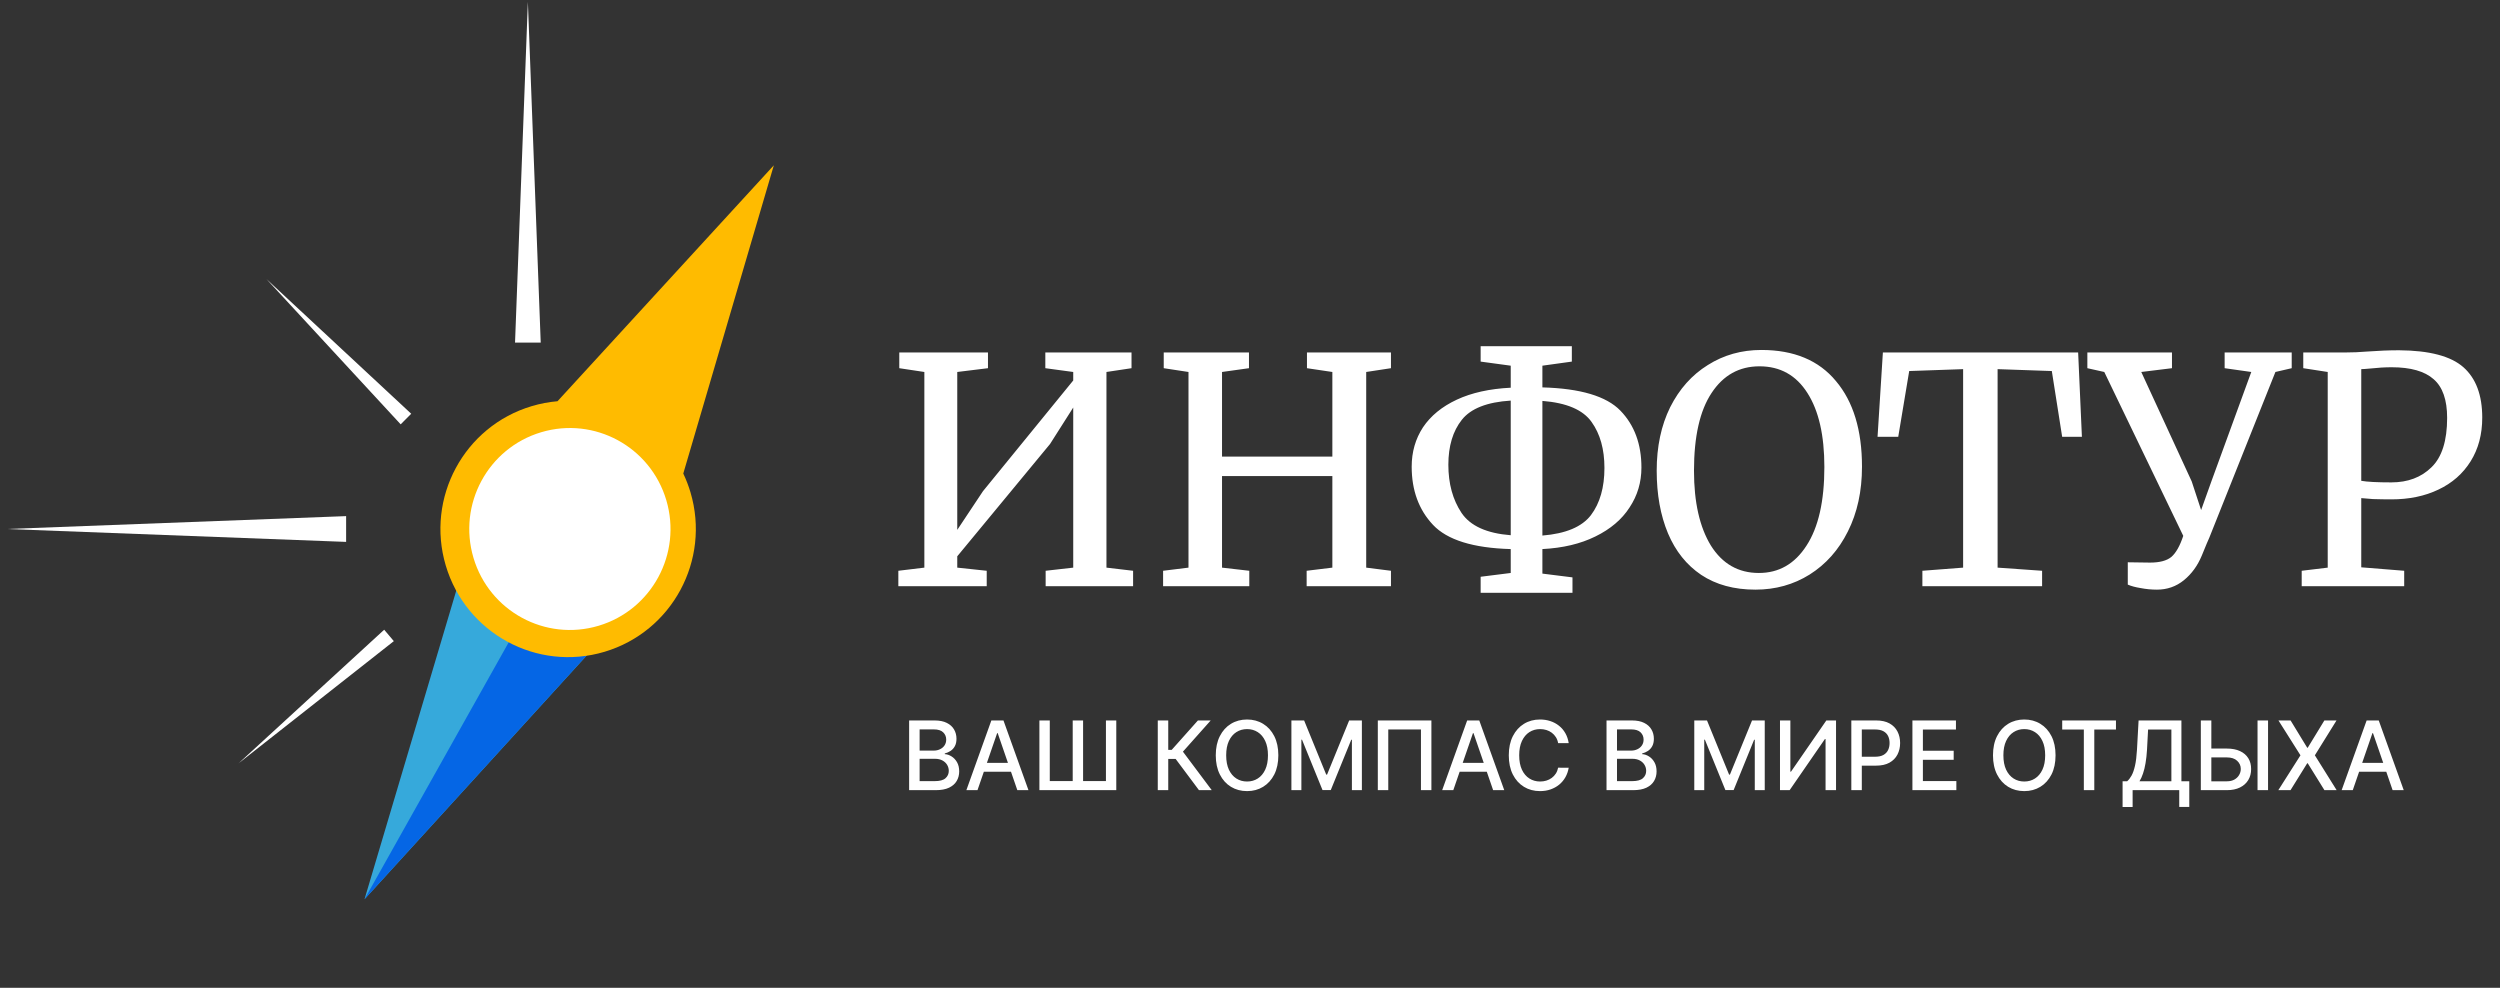 <svg width="205" height="81" viewBox="0 0 205 81" fill="none" xmlns="http://www.w3.org/2000/svg">
<rect x="0" y="0" width="205" height="81" fill="#333333" stroke="none"/>
<g clip-path="url(#clip0_355_198)">
<path d="M81.014 28.903V30.192L78.495 30.502V43.45L80.603 40.278L88.005 31.198V30.502L85.717 30.192V28.903H92.785V30.192L90.729 30.502V46.546L92.914 46.803V48.067H85.743V46.803L88.005 46.546V33.417L86.103 36.409L78.495 45.617V46.546L80.911 46.803V48.067H73.664V46.803L75.797 46.546V30.502L73.741 30.192V28.903H81.014ZM97.456 30.502L95.426 30.192V28.903H102.416V30.192L100.206 30.502V37.441H109.253V30.502L107.171 30.192V28.903H114.059V30.192L112.029 30.502V46.546L114.059 46.803V48.067H107.145V46.803L109.253 46.546V39.04H100.206V46.546L102.442 46.803V48.067H95.374V46.803L97.456 46.546V30.502ZM126.476 31.766C129.594 31.852 131.727 32.488 132.875 33.675C134.023 34.861 134.597 36.417 134.597 38.343C134.597 39.547 134.272 40.639 133.62 41.619C132.987 42.599 132.053 43.39 130.819 43.992C129.602 44.594 128.155 44.938 126.476 45.024V47.036L128.943 47.345V48.609H121.413V47.294L123.88 46.984V45.024C120.796 44.938 118.671 44.276 117.506 43.038C116.341 41.8 115.758 40.209 115.758 38.266C115.758 37.062 116.067 35.988 116.684 35.042C117.317 34.096 118.243 33.339 119.459 32.772C120.676 32.204 122.149 31.878 123.88 31.792V29.986L121.413 29.651V28.387H128.891V29.651L126.476 29.986V31.766ZM123.88 32.849C121.944 32.97 120.607 33.494 119.871 34.423C119.134 35.351 118.765 36.581 118.765 38.111C118.765 39.659 119.125 40.974 119.845 42.057C120.564 43.124 121.909 43.734 123.88 43.889V32.849ZM126.476 43.915C128.395 43.76 129.723 43.201 130.459 42.238C131.196 41.258 131.564 39.968 131.564 38.369C131.564 36.839 131.213 35.583 130.511 34.603C129.808 33.606 128.463 33.03 126.476 32.875V43.915ZM143.944 48.351C142.197 48.351 140.715 47.947 139.498 47.139C138.299 46.331 137.391 45.196 136.774 43.734C136.157 42.255 135.849 40.544 135.849 38.601C135.849 36.624 136.217 34.887 136.954 33.391C137.708 31.895 138.736 30.743 140.038 29.935C141.34 29.109 142.805 28.697 144.433 28.697C147.105 28.697 149.144 29.548 150.549 31.25C151.972 32.935 152.683 35.274 152.683 38.266C152.683 40.278 152.297 42.049 151.526 43.579C150.772 45.093 149.727 46.27 148.391 47.113C147.071 47.938 145.589 48.351 143.944 48.351ZM144.278 30.038C142.616 30.038 141.306 30.769 140.346 32.23C139.387 33.675 138.907 35.798 138.907 38.601C138.907 41.181 139.37 43.227 140.295 44.74C141.237 46.236 142.548 46.984 144.227 46.984C145.872 46.984 147.174 46.236 148.134 44.74C149.11 43.244 149.598 41.095 149.598 38.292C149.598 35.695 149.136 33.675 148.211 32.23C147.285 30.769 145.975 30.038 144.278 30.038ZM160.976 30.27L156.555 30.425L155.656 35.816H153.959L154.396 28.903H170.408L170.716 35.816H169.097L168.249 30.425L163.803 30.27V46.546L167.452 46.803V48.067H157.635V46.803L160.976 46.546V30.27ZM181.161 44.095C181.092 44.233 180.887 44.723 180.544 45.565C180.201 46.391 179.713 47.061 179.079 47.577C178.445 48.093 177.708 48.351 176.869 48.351C176.423 48.351 175.978 48.308 175.532 48.222C175.104 48.153 174.753 48.059 174.478 47.938V46.107L176.303 46.133C177.091 46.133 177.674 45.978 178.051 45.669C178.428 45.342 178.753 44.766 179.027 43.94L172.551 30.502L171.163 30.192V28.903H178.102V30.192L175.584 30.502L179.721 39.478L180.492 41.825L181.341 39.452L184.605 30.502L182.42 30.192V28.903H187.92V30.192L186.584 30.502L181.161 44.095ZM190.873 30.502L188.868 30.192V28.903H192.286C192.903 28.903 193.511 28.877 194.111 28.826C195.036 28.757 195.91 28.722 196.732 28.722C199.217 28.74 200.973 29.204 202.002 30.115C203.03 31.027 203.544 32.402 203.544 34.242C203.544 35.618 203.227 36.813 202.592 37.827C201.958 38.842 201.076 39.616 199.945 40.149C198.831 40.682 197.546 40.948 196.09 40.948C195.593 40.948 195.087 40.94 194.573 40.923C194.059 40.888 193.742 40.862 193.623 40.845V46.52L197.144 46.803V48.067H188.739V46.803L190.873 46.546V30.502ZM193.623 39.427C194.102 39.513 194.925 39.556 196.09 39.556C197.443 39.556 198.54 39.143 199.38 38.317C200.236 37.492 200.665 36.142 200.665 34.268C200.665 32.789 200.296 31.732 199.559 31.095C198.823 30.442 197.675 30.115 196.116 30.115C195.567 30.115 194.985 30.15 194.368 30.218C193.991 30.253 193.742 30.27 193.623 30.27V39.427Z" fill="white"/>
<path d="M74.549 64.793V59.077H76.635C77.039 59.077 77.374 59.144 77.639 59.278C77.904 59.41 78.102 59.59 78.234 59.817C78.365 60.042 78.431 60.296 78.431 60.579C78.431 60.817 78.388 61.018 78.3 61.181C78.213 61.343 78.097 61.474 77.95 61.572C77.805 61.669 77.646 61.74 77.472 61.784V61.84C77.661 61.849 77.845 61.911 78.025 62.024C78.207 62.136 78.357 62.295 78.476 62.502C78.594 62.708 78.654 62.959 78.654 63.255C78.654 63.547 78.585 63.809 78.448 64.042C78.312 64.273 78.103 64.456 77.82 64.592C77.536 64.726 77.173 64.793 76.732 64.793H74.549ZM75.409 64.053H76.649C77.06 64.053 77.355 63.973 77.533 63.813C77.711 63.653 77.8 63.453 77.8 63.213C77.8 63.033 77.754 62.867 77.664 62.716C77.573 62.566 77.443 62.446 77.274 62.356C77.108 62.267 76.909 62.222 76.679 62.222H75.409V64.053ZM75.409 61.55H76.56C76.753 61.55 76.926 61.513 77.08 61.438C77.235 61.364 77.359 61.26 77.45 61.126C77.542 60.99 77.589 60.83 77.589 60.646C77.589 60.409 77.506 60.211 77.341 60.051C77.176 59.891 76.923 59.811 76.582 59.811H75.409V61.55ZM80.154 64.793H79.242L81.291 59.077H82.284L84.334 64.793H83.421L81.811 60.115H81.767L80.154 64.793ZM80.307 62.554H83.266V63.28H80.307V62.554ZM85.231 59.077H86.082V64.045H87.962V59.077H88.813V64.045H90.687V59.077H91.535V64.793H85.231V59.077ZM98.315 64.793L96.402 62.231H95.796V64.793H94.937V59.077H95.796V61.491H96.077L98.229 59.077H99.278L97 61.636L99.364 64.793H98.315ZM104.824 61.935C104.824 62.545 104.712 63.07 104.49 63.509C104.267 63.946 103.963 64.283 103.575 64.519C103.19 64.754 102.751 64.871 102.26 64.871C101.767 64.871 101.326 64.754 100.939 64.519C100.553 64.283 100.249 63.945 100.027 63.506C99.804 63.067 99.693 62.543 99.693 61.935C99.693 61.325 99.804 60.801 100.027 60.364C100.249 59.925 100.553 59.588 100.939 59.353C101.326 59.117 101.767 58.999 102.26 58.999C102.751 58.999 103.19 59.117 103.575 59.353C103.963 59.588 104.267 59.925 104.49 60.364C104.712 60.801 104.824 61.325 104.824 61.935ZM103.973 61.935C103.973 61.47 103.898 61.078 103.748 60.76C103.599 60.44 103.395 60.198 103.136 60.034C102.878 59.869 102.586 59.786 102.26 59.786C101.932 59.786 101.639 59.869 101.381 60.034C101.123 60.198 100.92 60.44 100.769 60.76C100.621 61.078 100.547 61.47 100.547 61.935C100.547 62.4 100.621 62.793 100.769 63.113C100.92 63.431 101.123 63.673 101.381 63.838C101.639 64.002 101.932 64.084 102.26 64.084C102.586 64.084 102.878 64.002 103.136 63.838C103.395 63.673 103.599 63.431 103.748 63.113C103.898 62.793 103.973 62.4 103.973 61.935ZM105.895 59.077H106.938L108.751 63.52H108.818L110.631 59.077H111.674V64.793H110.856V60.657H110.803L109.124 64.784H108.445L106.765 60.654H106.713V64.793H105.895V59.077ZM117.375 59.077V64.793H116.518V59.814H113.838V64.793H112.981V59.077H117.375ZM119.17 64.793H118.258L120.307 59.077H121.3L123.349 64.793H122.437L120.827 60.115H120.783L119.17 64.793ZM119.323 62.554H122.282V63.28H119.323V62.554ZM128.634 60.936H127.767C127.733 60.75 127.671 60.586 127.58 60.445C127.49 60.303 127.378 60.183 127.247 60.085C127.115 59.986 126.968 59.912 126.804 59.861C126.643 59.811 126.472 59.786 126.29 59.786C125.962 59.786 125.668 59.869 125.409 60.034C125.151 60.2 124.947 60.443 124.797 60.763C124.648 61.083 124.574 61.474 124.574 61.935C124.574 62.4 124.648 62.793 124.797 63.113C124.947 63.433 125.152 63.675 125.411 63.838C125.671 64.002 125.963 64.084 126.287 64.084C126.467 64.084 126.638 64.06 126.799 64.011C126.962 63.961 127.109 63.888 127.241 63.791C127.373 63.694 127.484 63.576 127.575 63.436C127.667 63.295 127.731 63.133 127.767 62.951L128.634 62.953C128.588 63.235 128.498 63.493 128.365 63.73C128.233 63.964 128.063 64.167 127.856 64.338C127.65 64.507 127.414 64.638 127.149 64.731C126.884 64.824 126.595 64.871 126.282 64.871C125.789 64.871 125.349 64.754 124.964 64.519C124.578 64.283 124.274 63.945 124.051 63.506C123.831 63.067 123.721 62.543 123.721 61.935C123.721 61.325 123.832 60.801 124.054 60.364C124.277 59.925 124.581 59.588 124.966 59.353C125.352 59.117 125.79 58.999 126.282 58.999C126.584 58.999 126.866 59.043 127.127 59.13C127.39 59.216 127.627 59.342 127.836 59.51C128.046 59.675 128.219 59.878 128.356 60.118C128.493 60.356 128.586 60.629 128.634 60.936ZM131.735 64.793V59.077H133.82C134.225 59.077 134.559 59.144 134.824 59.278C135.089 59.41 135.288 59.59 135.419 59.817C135.551 60.042 135.617 60.296 135.617 60.579C135.617 60.817 135.573 61.018 135.486 61.181C135.399 61.343 135.282 61.474 135.136 61.572C134.991 61.669 134.832 61.74 134.657 61.784V61.84C134.847 61.849 135.031 61.911 135.211 62.024C135.393 62.136 135.543 62.295 135.661 62.502C135.78 62.708 135.839 62.959 135.839 63.255C135.839 63.547 135.771 63.809 135.633 64.042C135.498 64.273 135.289 64.456 135.005 64.592C134.721 64.726 134.359 64.793 133.918 64.793H131.735ZM132.594 64.053H133.834C134.246 64.053 134.541 63.973 134.719 63.813C134.897 63.653 134.986 63.453 134.986 63.213C134.986 63.033 134.94 62.867 134.849 62.716C134.758 62.566 134.629 62.446 134.46 62.356C134.293 62.267 134.095 62.222 133.865 62.222H132.594V64.053ZM132.594 61.55H133.745C133.938 61.55 134.111 61.513 134.265 61.438C134.421 61.364 134.544 61.26 134.635 61.126C134.728 60.99 134.774 60.83 134.774 60.646C134.774 60.409 134.692 60.211 134.527 60.051C134.362 59.891 134.109 59.811 133.768 59.811H132.594V61.55ZM138.931 59.077H139.974L141.787 63.52H141.853L143.667 59.077H144.709V64.793H143.892V60.657H143.839L142.159 64.784H141.481L139.801 60.654H139.748V64.793H138.931V59.077ZM145.959 59.077H146.81V63.275H146.862L149.76 59.077H150.555V64.793H149.696V60.601H149.643L146.751 64.793H145.959V59.077ZM151.809 64.793V59.077H153.839C154.282 59.077 154.649 59.158 154.94 59.32C155.231 59.482 155.449 59.703 155.593 59.984C155.738 60.263 155.81 60.578 155.81 60.928C155.81 61.279 155.737 61.595 155.591 61.876C155.446 62.155 155.227 62.377 154.934 62.541C154.643 62.702 154.277 62.783 153.836 62.783H152.44V62.052H153.758C154.038 62.052 154.265 62.004 154.439 61.907C154.613 61.809 154.741 61.675 154.823 61.505C154.905 61.336 154.945 61.143 154.945 60.928C154.945 60.712 154.905 60.52 154.823 60.353C154.741 60.185 154.613 60.054 154.437 59.959C154.262 59.864 154.032 59.817 153.747 59.817H152.668V64.793H151.809ZM156.818 64.793V59.077H160.388V59.82H157.677V61.561H160.202V62.301H157.677V64.05H160.421V64.793H156.818ZM168.555 61.935C168.555 62.545 168.444 63.07 168.222 63.509C167.999 63.946 167.694 64.283 167.307 64.519C166.921 64.754 166.483 64.871 165.991 64.871C165.498 64.871 165.058 64.754 164.671 64.519C164.285 64.283 163.981 63.945 163.758 63.506C163.536 63.067 163.425 62.543 163.425 61.935C163.425 61.325 163.536 60.801 163.758 60.364C163.981 59.925 164.285 59.588 164.671 59.353C165.058 59.117 165.498 58.999 165.991 58.999C166.483 58.999 166.921 59.117 167.307 59.353C167.694 59.588 167.999 59.925 168.222 60.364C168.444 60.801 168.555 61.325 168.555 61.935ZM167.704 61.935C167.704 61.47 167.629 61.078 167.479 60.76C167.331 60.44 167.127 60.198 166.867 60.034C166.61 59.869 166.318 59.786 165.991 59.786C165.663 59.786 165.37 59.869 165.113 60.034C164.855 60.198 164.651 60.44 164.501 60.76C164.352 61.078 164.278 61.47 164.278 61.935C164.278 62.4 164.352 62.793 164.501 63.113C164.651 63.431 164.855 63.673 165.113 63.838C165.37 64.002 165.663 64.084 165.991 64.084C166.318 64.084 166.61 64.002 166.867 63.838C167.127 63.673 167.331 63.431 167.479 63.113C167.629 62.793 167.704 62.4 167.704 61.935ZM169.101 59.82V59.077H173.509V59.82H171.732V64.793H170.875V59.82H169.101ZM174.052 66.174V64.062H174.427C174.555 63.954 174.674 63.8 174.786 63.601C174.897 63.402 174.991 63.133 175.069 62.794C175.147 62.456 175.201 62.022 175.231 61.491L175.364 59.077H178.876V64.062H179.521V66.166H178.698V64.793H174.875V66.174H174.052ZM175.439 64.062H178.053V59.82H176.143L176.054 61.491C176.03 61.895 175.99 62.258 175.934 62.58C175.88 62.901 175.811 63.186 175.725 63.434C175.642 63.679 175.547 63.889 175.439 64.062ZM181.066 61.382H182.601C183.024 61.382 183.383 61.451 183.68 61.589C183.977 61.727 184.203 61.921 184.359 62.172C184.516 62.423 184.594 62.719 184.592 63.06C184.594 63.4 184.516 63.7 184.359 63.961C184.203 64.222 183.977 64.425 183.68 64.572C183.383 64.719 183.024 64.793 182.601 64.793H180.468V59.077H181.33V64.067H182.601C182.848 64.067 183.055 64.019 183.224 63.922C183.395 63.825 183.523 63.7 183.61 63.545C183.7 63.391 183.744 63.225 183.744 63.048C183.744 62.792 183.646 62.571 183.449 62.387C183.253 62.201 182.97 62.108 182.601 62.108H181.066V61.382ZM185.98 59.077V64.793H185.118V59.077H185.98ZM187.828 59.077L189.191 61.313H189.235L190.598 59.077H191.594L189.819 61.935L191.605 64.793H190.603L189.235 62.588H189.191L187.823 64.793H186.822L188.638 61.935L186.833 59.077H187.828ZM192.927 64.793H192.015L194.064 59.077H195.057L197.106 64.793H196.194L194.584 60.115H194.54L192.927 64.793ZM193.08 62.554H196.039V63.28H193.08V62.554Z" fill="white"/>
<path d="M0.536 43.378L28.382 42.322V44.435L0.536 43.378Z" fill="white"/>
<path d="M21.85 22.883L33.72 33.928L32.855 34.796L21.85 22.883Z" fill="white"/>
<path d="M19.556 62.598L31.503 51.637L32.294 52.574L19.556 62.598Z" fill="white"/>
<path d="M43.286 0.147L44.339 28.094H42.233L43.286 0.147Z" fill="white"/>
<path d="M29.889 73.74L38.419 45.049L50.414 51.218L29.889 73.74Z" fill="#36A9DB"/>
<path d="M29.889 73.74L44.034 48.536L50.414 51.218L29.889 73.74Z" fill="#0566E5"/>
<path fill-rule="evenodd" clip-rule="evenodd" d="M56.029 38.831L63.455 13.554L45.716 32.901C45.011 32.961 44.301 33.094 43.596 33.305C38.055 34.962 34.901 40.815 36.553 46.376C38.205 51.938 44.036 55.103 49.577 53.445C55.119 51.788 58.272 45.935 56.621 40.374C56.461 39.837 56.263 39.322 56.029 38.831Z" fill="#FFBB00"/>
<path d="M49.087 51.312C53.453 50.006 55.938 45.395 54.637 41.013C53.335 36.631 48.741 34.138 44.375 35.444C40.008 36.75 37.524 41.361 38.825 45.743C40.126 50.125 44.721 52.618 49.087 51.312Z" fill="white"/>
</g>
<defs>
<clipPath id="clip0_355_198">
<rect width="204" height="80" fill="white" transform="translate(0.343 0.139)"/>
</clipPath>
</defs>
</svg>
